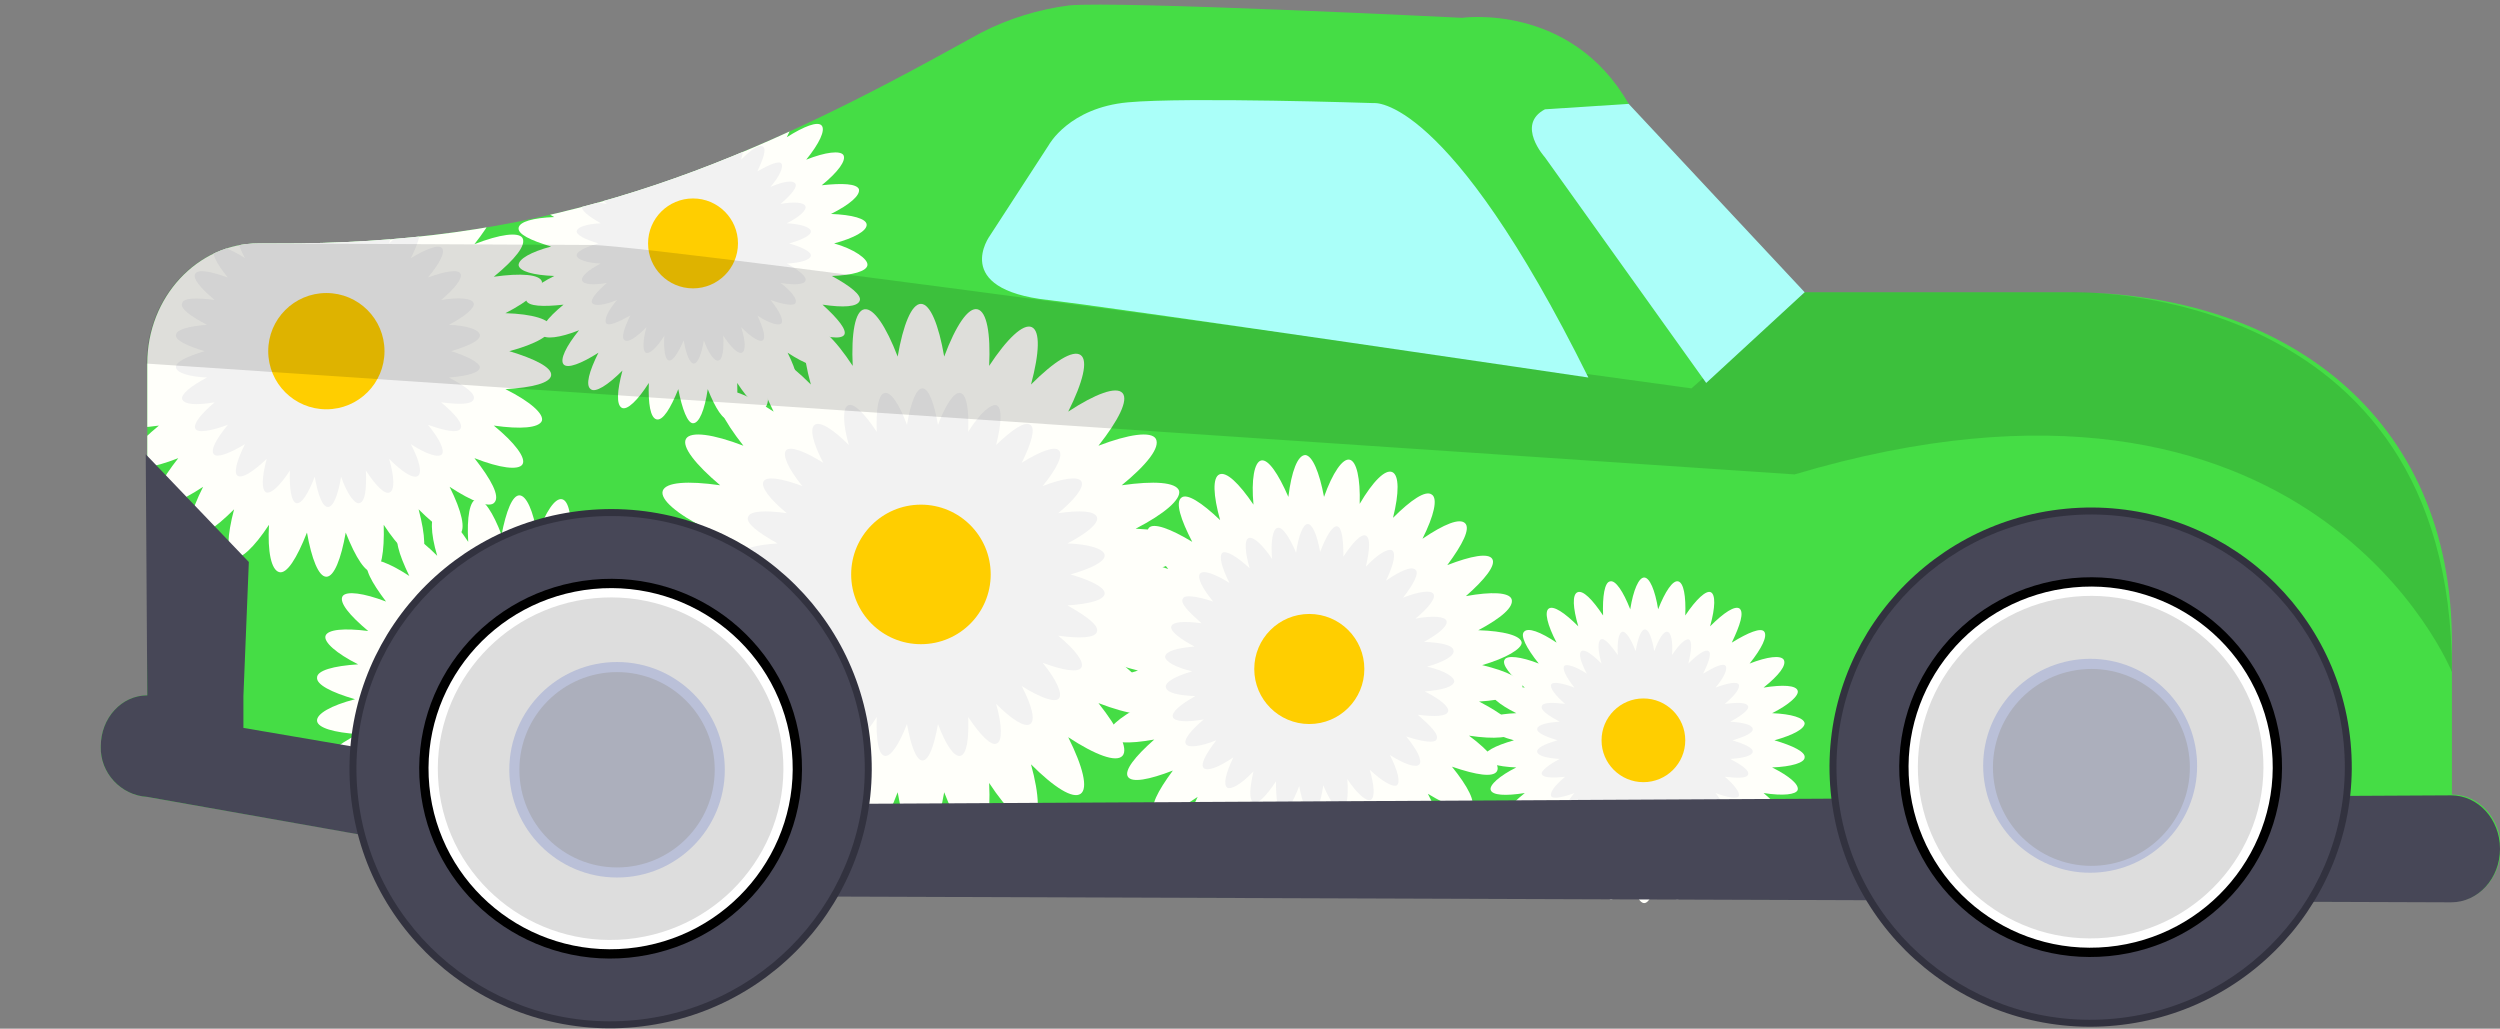 <?xml version="1.0" encoding="utf-8"?>
<!-- Generator: Adobe Illustrator 25.4.0, SVG Export Plug-In . SVG Version: 6.00 Build 0)  -->
<svg version="1.1" id="Layer_1" xmlns="http://www.w3.org/2000/svg" xmlns:xlink="http://www.w3.org/1999/xlink" x="0px" y="0px"
	 viewBox="0 0 322.5 132.7" style="enable-background:new 0 0 322.5 132.7;" xml:space="preserve">
<rect x="0" y="0" width="322.5" height="132.7" fill="#808080" stroke="none"/>
<style type="text/css">
	.st0{fill:#45DD45;}
	.st1{clip-path:url(#SVGID_00000176745494330904165270000016718302367268638647_);}
	.st2{fill:#FFFFFA;}
	.st3{fill:#F2F2F2;}
	.st4{fill:#FFCE00;}
	.st5{clip-path:url(#SVGID_00000048482976417787774670000012054772886164720005_);}
	.st6{clip-path:url(#SVGID_00000093171714401872240980000004616613241007392144_);}
	.st7{clip-path:url(#SVGID_00000026161020907784502790000001336077561071107476_);}
	.st8{clip-path:url(#SVGID_00000080182900837808832390000014516669331300150955_);}
	.st9{fill:#474757;}
	.st10{opacity:0.13;}
	.st11{fill:#32323F;}
	.st12{fill:#FFFFFF;}
	.st13{fill:#DDDDDD;}
	.st14{fill:#BAC0D8;}
	.st15{fill:#ACAFBC;}
	.st16{clip-path:url(#SVGID_00000137819266560101478430000010084076323703528638_);}
	.st17{fill:#AAFFF9;}
	.st18{clip-path:url(#SVGID_00000037668302430450186110000007304342443685016221_);}
	.st19{fill:#ABFEF9;}
</style>
<g id="Layer_2_00000104677501208473528040000017177914661483840695_">
	<g id="SkullCar_Free">
		<g id="Basic_DarkRed">
			<g id="premium-water">
				<path class="st0" d="M232.2,37.7h34.9c27.3,0.1,49.3,15.7,49.2,45.4v19.4c3.5,0,6.3,3.1,6.3,6.9s-2.8,6.9-6.3,6.9l-225-0.8
					L19,102.8c-3.4-0.2-6.1-3.1-6-6.5c0-3.7,2.7-6.6,6-6.6V46.9c0-8.6,6.5-15.5,14.3-15.5h2.2c32.9,0.2,56.1-8.1,84.9-23.8l6.2-3.4
					c3.5-1.8,7.4-3,11.3-3.5c6.4-0.6,50.7,1.6,50.7,1.6s14-2,21.5,11.1s22.7,25,22.7,25"/>
				<g>
					<g>
						<defs>
							<path id="SVGID_1_" d="M232.2,37.7h34.9c27.3,0.1,49.3,15.7,49.2,45.4v19.4c3.5,0,6.3,3.1,6.3,6.9s-2.8,6.9-6.3,6.9l-225-0.8
								L19,102.8c-3.4-0.2-6.1-3.1-6-6.5c0-3.7,2.7-6.6,6-6.6V46.9c0-8.6,6.5-15.5,14.3-15.5h2.2c32.9,0.2,56.1-8.1,84.9-23.8
								l6.2-3.4c3.5-1.8,7.4-3,11.3-3.5c6.4-0.6,50.7,1.6,50.7,1.6s14-2,21.5,11.1s22.7,25,22.7,25"/>
						</defs>
						<clipPath id="SVGID_00000157267766581679362270000012991439120803314312_">
							<use xlink:href="#SVGID_1_"  style="overflow:visible;"/>
						</clipPath>
						<g style="clip-path:url(#SVGID_00000157267766581679362270000012991439120803314312_);">
							<path class="st2" d="M147.1,74.1c4.1-1.1,6.6-2.5,6.5-3.7s-2.9-2-7.1-2.2c3.7-1.9,5.9-3.8,5.6-4.9c-0.4-1.1-3.2-1.3-7.4-0.7
								c3.3-2.7,5-4.9,4.4-6c-0.6-1-3.5-0.6-7.4,0.9c2.6-3.3,3.9-5.9,3.1-6.8c-0.8-0.9-3.5,0.1-7,2.4c1.9-3.8,2.6-6.6,1.6-7.3
								s-3.4,0.8-6.4,3.8c1.1-4.1,1.2-6.9,0.1-7.4c-1.1-0.5-3.2,1.5-5.5,5c0.2-4.2-0.3-7-1.5-7.3s-2.8,2.1-4.3,6.1
								c-0.7-4.1-1.8-6.8-3-6.8s-2.3,2.7-3,6.8c-1.5-3.9-3.1-6.3-4.3-6.1s-1.7,3.1-1.5,7.3c-2.3-3.5-4.4-5.5-5.5-5s-1,3.4,0.1,7.4
								c-3-3-5.4-4.5-6.4-3.8s-0.3,3.5,1.6,7.3c-3.5-2.3-6.2-3.3-7-2.4c-0.8,0.9,0.5,3.5,3.1,6.8c-3.9-1.5-6.8-1.9-7.4-0.9
								s1.2,3.3,4.4,6c-4.2-0.6-7-0.4-7.4,0.7c-0.4,1.1,1.8,3,5.6,4.9c-4.2,0.2-7,1-7.1,2.2s2.4,2.5,6.5,3.7
								c-4.1,1.1-6.6,2.5-6.5,3.7s2.9,2,7.1,2.2c-3.7,1.9-5.9,3.8-5.6,4.9c0.4,1.1,3.2,1.3,7.4,0.7c-3.3,2.7-5,4.9-4.4,6
								c0.6,1,3.5,0.6,7.4-0.9c-2.6,3.3-3.9,5.9-3.1,6.8s3.5-0.1,7-2.4c-1.9,3.8-2.6,6.6-1.6,7.3s3.4-0.8,6.4-3.8
								c-1.1,4.1-1.2,6.9-0.1,7.4s3.2-1.5,5.5-5c-0.2,4.2,0.3,7,1.5,7.3s2.8-2.1,4.3-6.1c0.7,4.1,1.8,6.8,3,6.8s2.3-2.7,3-6.8
								c1.5,3.9,3.1,6.3,4.3,6.1s1.7-3.1,1.5-7.3c2.3,3.5,4.4,5.5,5.5,5s1-3.4-0.1-7.4c3,3,5.4,4.5,6.4,3.8s0.3-3.5-1.6-7.3
								c3.5,2.3,6.2,3.3,7,2.4s-0.5-3.5-3.1-6.8c3.9,1.5,6.8,1.9,7.4,0.9c0.6-1-1.2-3.3-4.4-6c4.2,0.6,7,0.4,7.4-0.7s-1.8-3-5.6-4.9
								c4.2-0.2,7-1,7.1-2.2S151.1,75.2,147.1,74.1z"/>
							<path class="st3" d="M138.1,74.1c2.8-0.8,4.5-1.7,4.4-2.5s-2-1.4-4.8-1.5c2.5-1.3,4.1-2.6,3.8-3.4s-2.2-0.9-5-0.5
								c2.2-1.8,3.4-3.4,3-4.1c-0.4-0.7-2.4-0.4-5,0.6c1.8-2.2,2.7-4,2.1-4.6c-0.5-0.6-2.4,0.1-4.8,1.6c1.3-2.6,1.8-4.5,1.1-4.9
								c-0.7-0.5-2.3,0.6-4.4,2.6c0.7-2.8,0.8-4.7,0.1-5.1c-0.7-0.3-2.2,1-3.7,3.4c0.1-2.9-0.2-4.8-1-5s-1.9,1.5-2.9,4.1
								c-0.5-2.8-1.2-4.7-2-4.7s-1.5,1.8-2,4.7c-1-2.7-2.1-4.3-2.9-4.1s-1.1,2.1-1,5c-1.6-2.4-3-3.8-3.7-3.4
								c-0.7,0.3-0.7,2.3,0.1,5.1c-2-2-3.7-3.1-4.4-2.6s-0.2,2.4,1.1,4.9c-2.4-1.5-4.3-2.2-4.8-1.6c-0.5,0.6,0.3,2.4,2.1,4.6
								c-2.7-1-4.6-1.3-5-0.6s0.8,2.3,3,4.1c-2.8-0.4-4.8-0.3-5,0.5c-0.3,0.8,1.3,2,3.8,3.4c-2.9,0.2-4.7,0.7-4.8,1.5
								c-0.1,0.8,1.7,1.7,4.4,2.5c-2.8,0.8-4.5,1.7-4.4,2.5s2,1.4,4.8,1.5c-2.5,1.3-4.1,2.6-3.8,3.4c0.3,0.8,2.2,0.9,5,0.5
								c-2.2,1.8-3.4,3.4-3,4.1s2.4,0.4,5-0.6c-1.8,2.2-2.7,4-2.1,4.6c0.5,0.6,2.4-0.1,4.8-1.6c-1.3,2.6-1.8,4.5-1.1,4.9
								s2.3-0.6,4.4-2.6c-0.7,2.8-0.8,4.7-0.1,5.1c0.7,0.3,2.2-1,3.7-3.4c-0.1,2.9,0.2,4.8,1,5s1.9-1.5,2.9-4.1
								c0.5,2.8,1.2,4.7,2,4.7s1.5-1.8,2-4.7c1,2.7,2.1,4.3,2.9,4.1c0.8-0.2,1.1-2.1,1-5c1.6,2.4,3,3.8,3.7,3.4
								c0.7-0.3,0.7-2.3-0.1-5.1c2,2,3.7,3.1,4.4,2.6s0.2-2.4-1.1-4.9c2.4,1.5,4.3,2.2,4.8,1.6s-0.3-2.4-2.1-4.6
								c2.7,1,4.6,1.3,5,0.6c0.4-0.7-0.8-2.3-3-4.1c2.8,0.4,4.8,0.3,5-0.5c0.3-0.8-1.3-2-3.8-3.4c2.9-0.2,4.7-0.7,4.8-1.5
								C142.6,75.8,140.8,74.9,138.1,74.1z"/>
							<circle class="st4" cx="118.8" cy="74.1" r="9"/>
						</g>
					</g>
					<g>
						<defs>
							<path id="SVGID_00000032647195408191530320000011838542790890786212_" d="M232.2,37.7h34.9c27.3,0.1,49.3,15.7,49.2,45.4
								v19.4c3.5,0,6.3,3.1,6.3,6.9s-2.8,6.9-6.3,6.9l-225-0.8L19,102.8c-3.4-0.2-6.1-3.1-6-6.5c0-3.7,2.7-6.6,6-6.6V46.9
								c0-8.6,6.5-15.5,14.3-15.5h2.2c32.9,0.2,56.1-8.1,84.9-23.8l6.2-3.4c3.5-1.8,7.4-3,11.3-3.5c6.4-0.6,50.7,1.6,50.7,1.6
								s14-2,21.5,11.1s22.7,25,22.7,25"/>
						</defs>
						<clipPath id="SVGID_00000156584421252254652760000002913455559751752113_">
							<use xlink:href="#SVGID_00000032647195408191530320000011838542790890786212_"  style="overflow:visible;"/>
						</clipPath>
						<g style="clip-path:url(#SVGID_00000156584421252254652760000002913455559751752113_);">
							<path class="st2" d="M65.7,45.3c3.4-0.9,5.5-2.1,5.4-3.1s-2.4-1.7-5.9-1.8c3.1-1.6,4.9-3.2,4.7-4.1c-0.3-0.9-2.7-1.1-6.2-0.6
								c2.8-2.3,4.2-4.1,3.7-5c-0.5-0.8-2.9-0.5-6.2,0.8c2.2-2.8,3.3-4.9,2.6-5.7c-0.7-0.8-2.9,0.1-5.8,2c1.6-3.2,2.2-5.5,1.3-6.1
								s-2.8,0.7-5.3,3.2c0.9-3.4,1-5.8,0.1-6.2c-0.9-0.4-2.7,1.3-4.6,4.2c0.2-3.5-0.3-5.8-1.3-6.1c-1-0.3-2.3,1.8-3.6,5.1
								c-0.6-3.4-1.5-5.7-2.5-5.7s-1.9,2.3-2.5,5.7c-1.3-3.3-2.6-5.3-3.6-5.1s-1.4,2.6-1.3,6.1c-1.9-2.9-3.7-4.6-4.6-4.2
								s-0.8,2.8,0.1,6.2c-2.5-2.5-4.5-3.8-5.3-3.2s-0.3,2.9,1.3,6.1c-2.9-1.9-5.2-2.8-5.8-2c-0.7,0.8,0.4,2.9,2.6,5.7
								c-3.3-1.3-5.7-1.6-6.2-0.8s1,2.8,3.7,5c-3.5-0.5-5.8-0.3-6.2,0.6c-0.3,0.9,1.5,2.5,4.7,4.1c-3.5,0.2-5.8,0.8-5.9,1.8
								c-0.1,1,2,2.1,5.4,3.1c-3.4,0.9-5.5,2.1-5.4,3.1s2.4,1.7,5.9,1.8c-3.1,1.6-4.9,3.2-4.7,4.1c0.3,0.9,2.7,1.1,6.2,0.6
								c-2.8,2.3-4.2,4.1-3.7,5c0.5,0.8,2.9,0.5,6.2-0.8c-2.2,2.8-3.3,4.9-2.6,5.7c0.7,0.8,2.9-0.1,5.8-2c-1.6,3.2-2.2,5.5-1.3,6.1
								c0.8,0.6,2.8-0.7,5.3-3.2c-0.9,3.4-1,5.8-0.1,6.2c0.9,0.4,2.7-1.3,4.6-4.2c-0.2,3.5,0.3,5.8,1.3,6.1s2.3-1.8,3.6-5.1
								c0.6,3.4,1.5,5.7,2.5,5.7s1.9-2.3,2.5-5.7c1.3,3.3,2.6,5.3,3.6,5.1c1-0.2,1.4-2.6,1.3-6.1c1.9,2.9,3.7,4.6,4.6,4.2
								c0.9-0.4,0.8-2.8-0.1-6.2c2.5,2.5,4.5,3.8,5.3,3.2c0.8-0.6,0.3-2.9-1.3-6.1c2.9,1.9,5.2,2.8,5.8,2c0.7-0.8-0.4-2.9-2.6-5.7
								c3.3,1.3,5.7,1.6,6.2,0.8s-1-2.8-3.7-5c3.5,0.5,5.8,0.3,6.2-0.6c0.3-0.9-1.5-2.5-4.7-4.1c3.5-0.2,5.8-0.8,5.9-1.8
								C71.2,47.4,69,46.3,65.7,45.3z"/>
							<path class="st3" d="M58.2,45.3c2.3-0.7,3.8-1.4,3.7-2.1s-1.7-1.2-4-1.3c2.1-1.1,3.4-2.2,3.2-2.8s-1.8-0.8-4.2-0.4
								c1.8-1.5,2.8-2.8,2.5-3.4s-2-0.3-4.2,0.5c1.5-1.8,2.3-3.3,1.8-3.8c-0.4-0.5-2,0.1-4,1.3c1.1-2.2,1.5-3.8,0.9-4.1
								c-0.6-0.4-1.9,0.5-3.7,2.2c0.6-2.3,0.7-3.9,0.1-4.3c-0.6-0.3-1.8,0.8-3.1,2.8c0.1-2.4-0.2-4-0.8-4.2S44.8,27,44,29.1
								c-0.4-2.3-1-3.9-1.7-3.9s-1.3,1.5-1.7,3.9c-0.8-2.3-1.8-3.6-2.4-3.4c-0.7,0.2-0.9,1.8-0.8,4.2c-1.3-2-2.5-3.2-3.1-2.8
								c-0.6,0.3-0.6,1.9,0.1,4.3c-1.7-1.7-3.1-2.6-3.7-2.2s-0.2,2,0.9,4.1c-2-1.3-3.6-1.8-4-1.3s0.3,2,1.8,3.8
								c-2.3-0.8-3.8-1.1-4.2-0.5s0.7,1.9,2.5,3.4c-2.3-0.3-4-0.3-4.2,0.4c-0.3,0.7,1.1,1.7,3.2,2.8c-2.4,0.2-3.9,0.6-4,1.3
								s1.4,1.4,3.7,2.1c-2.3,0.7-3.8,1.4-3.7,2.1c0.1,0.7,1.7,1.2,4,1.3c-2.1,1.1-3.4,2.2-3.2,2.8c0.3,0.7,1.8,0.8,4.2,0.4
								c-1.8,1.5-2.8,2.8-2.5,3.4c0.3,0.6,2,0.3,4.2-0.5c-1.5,1.8-2.3,3.3-1.8,3.8c0.4,0.5,2-0.1,4-1.3c-1.1,2.2-1.5,3.8-0.9,4.1
								s1.9-0.5,3.7-2.2c-0.6,2.3-0.7,3.9-0.1,4.3c0.6,0.3,1.8-0.8,3.1-2.8c-0.1,2.4,0.2,4,0.8,4.2c0.7,0.2,1.6-1.3,2.4-3.4
								c0.4,2.3,1,3.9,1.7,3.9s1.3-1.5,1.7-3.9c0.8,2.3,1.8,3.6,2.4,3.4c0.7-0.2,0.9-1.8,0.8-4.2c1.3,2,2.5,3.2,3.1,2.8
								c0.6-0.3,0.6-1.9-0.1-4.3c1.7,1.7,3.1,2.6,3.7,2.2s0.2-2-0.9-4.1c2,1.3,3.6,1.8,4,1.3s-0.3-2-1.8-3.8
								c2.3,0.8,3.8,1.1,4.2,0.5s-0.7-1.9-2.5-3.4c2.3,0.3,4,0.3,4.2-0.4c0.3-0.7-1.1-1.7-3.2-2.8c2.4-0.2,3.9-0.6,4-1.3
								C61.9,46.8,60.4,46,58.2,45.3z"/>
							<circle class="st4" cx="42.1" cy="45.3" r="7.5"/>
						</g>
					</g>
					<g>
						<defs>
							<path id="SVGID_00000122717823862581997950000015721969136622502563_" d="M232.2,37.7h34.9c27.3,0.1,49.3,15.7,49.2,45.4
								v19.4c3.5,0,6.3,3.1,6.3,6.9s-2.8,6.9-6.3,6.9l-225-0.8L19,102.8c-3.4-0.2-6.1-3.1-6-6.5c0-3.7,2.7-6.6,6-6.6V46.9
								c0-8.6,6.5-15.5,14.3-15.5h2.2c32.9,0.2,56.1-8.1,84.9-23.8l6.2-3.4c3.5-1.8,7.4-3,11.3-3.5c6.4-0.6,50.7,1.6,50.7,1.6
								s14-2,21.5,11.1s22.7,25,22.7,25"/>
						</defs>
						<clipPath id="SVGID_00000089561616841510082640000002716487400017765760_">
							<use xlink:href="#SVGID_00000122717823862581997950000015721969136622502563_"  style="overflow:visible;"/>
						</clipPath>
						<g style="clip-path:url(#SVGID_00000089561616841510082640000002716487400017765760_);">
							<path class="st2" d="M88.3,90.1c3.1-0.8,5-1.9,4.9-2.8s-2.2-1.5-5.3-1.7c2.8-1.4,4.4-2.9,4.2-3.7c-0.3-0.8-2.4-1-5.6-0.5
								c2.5-2,3.8-3.7,3.3-4.5s-2.6-0.5-5.6,0.7c2-2.5,2.9-4.4,2.3-5.1s-2.6,0.1-5.3,1.8c1.4-2.9,2-5,1.2-5.5s-2.6,0.6-4.8,2.9
								c0.8-3.1,0.9-5.2,0.1-5.6s-2.4,1.1-4.1,3.8c0.2-3.2-0.2-5.3-1.1-5.5S70.4,66,69.3,69c-0.5-3.1-1.4-5.1-2.3-5.1
								s-1.7,2-2.3,5.1c-1.1-2.9-2.3-4.7-3.2-4.6s-1.3,2.3-1.1,5.5c-1.7-2.6-3.3-4.1-4.1-3.8c-0.8,0.4-0.8,2.6,0.1,5.6
								c-2.3-2.3-4.1-3.4-4.8-2.9c-0.8,0.5-0.2,2.6,1.2,5.5c-2.6-1.7-4.7-2.5-5.3-1.8s0.4,2.6,2.3,5.1c-2.9-1.1-5.1-1.4-5.6-0.7
								c-0.5,0.8,0.9,2.5,3.3,4.5C44.4,81,42.3,81.2,42,82s1.4,2.3,4.2,3.7c-3.2,0.2-5.3,0.8-5.3,1.7c-0.1,0.9,1.8,1.9,4.9,2.8
								c-3.1,0.8-5,1.9-4.9,2.8s2.2,1.5,5.3,1.7c-2.8,1.4-4.4,2.9-4.2,3.7c0.3,0.8,2.4,1,5.6,0.5c-2.5,2-3.8,3.7-3.3,4.5
								s2.6,0.5,5.6-0.7c-2,2.5-2.9,4.4-2.3,5.1c0.6,0.7,2.6-0.1,5.3-1.8c-1.4,2.9-2,5-1.2,5.5s2.6-0.6,4.8-2.9
								c-0.8,3.1-0.9,5.2-0.1,5.6c0.8,0.4,2.4-1.1,4.1-3.8c-0.2,3.2,0.2,5.3,1.1,5.5c0.9,0.2,2.1-1.6,3.2-4.6
								c0.5,3.1,1.4,5.1,2.3,5.1s1.7-2,2.3-5.1c1.1,2.9,2.3,4.7,3.2,4.6c0.9-0.2,1.3-2.3,1.1-5.5c1.7,2.6,3.3,4.1,4.1,3.8
								c0.8-0.4,0.8-2.6-0.1-5.6c2.3,2.3,4.1,3.4,4.8,2.9c0.8-0.5,0.2-2.6-1.2-5.5c2.6,1.7,4.7,2.5,5.3,1.8s-0.4-2.6-2.3-5.1
								c2.9,1.1,5.1,1.4,5.6,0.7c0.5-0.8-0.9-2.5-3.3-4.5c3.2,0.5,5.3,0.3,5.6-0.5c0.3-0.8-1.4-2.3-4.2-3.7c3.2-0.2,5.3-0.8,5.3-1.7
								C93.2,92,91.3,91,88.3,90.1z"/>
							<path class="st3" d="M81.5,90.1c2.1-0.6,3.4-1.3,3.3-1.9s-1.5-1.1-3.6-1.1c1.9-1,3.1-2,2.9-2.6s-1.7-0.7-3.8-0.4
								c1.7-1.4,2.6-2.6,2.3-3.1c-0.3-0.5-1.8-0.3-3.8,0.5c1.4-1.7,2-3,1.6-3.5s-1.8,0.1-3.6,1.2c1-2,1.4-3.4,0.8-3.7
								c-0.5-0.4-1.7,0.5-3.3,2c0.5-2.1,0.6-3.5,0.1-3.8c-0.5-0.2-1.7,0.8-2.8,2.6c0.1-2.2-0.2-3.6-0.8-3.8s-1.4,1.1-2.2,3.1
								c-0.4-2.1-0.9-3.5-1.5-3.5s-1.1,1.4-1.5,3.5c-0.8-2-1.6-3.2-2.2-3.1s-0.8,1.6-0.8,3.8c-1.2-1.8-2.3-2.9-2.8-2.6
								c-0.5,0.2-0.5,1.7,0.1,3.8c-1.5-1.5-2.8-2.3-3.3-2c-0.5,0.4-0.2,1.8,0.8,3.7c-1.8-1.1-3.2-1.7-3.6-1.2s0.2,1.8,1.6,3.5
								c-2-0.8-3.5-1-3.8-0.5s0.6,1.7,2.3,3.1c-2.1-0.3-3.6-0.2-3.8,0.4s1,1.5,2.9,2.6c-2.2,0.2-3.5,0.5-3.6,1.1s1.3,1.3,3.3,1.9
								c-2.1,0.6-3.4,1.3-3.3,1.9c0.1,0.6,1.5,1.1,3.6,1.1c-1.9,1-3.1,2-2.9,2.6c0.2,0.6,1.7,0.7,3.8,0.4c-1.7,1.4-2.6,2.6-2.3,3.1
								s1.8,0.3,3.8-0.5c-1.4,1.7-2,3-1.6,3.5s1.8-0.1,3.6-1.2c-1,2-1.4,3.4-0.8,3.7c0.5,0.3,1.7-0.5,3.3-2
								c-0.5,2.1-0.6,3.5-0.1,3.8c0.5,0.2,1.7-0.8,2.8-2.6c-0.1,2.2,0.2,3.6,0.8,3.8s1.4-1.1,2.2-3.1c0.4,2.1,0.9,3.5,1.5,3.5
								s1.1-1.4,1.5-3.5c0.8,2,1.6,3.2,2.2,3.1c0.6-0.2,0.8-1.6,0.8-3.8c1.2,1.8,2.3,2.9,2.8,2.6c0.5-0.2,0.5-1.7-0.1-3.8
								c1.5,1.5,2.8,2.3,3.3,2c0.5-0.4,0.2-1.8-0.8-3.7c1.8,1.1,3.2,1.7,3.6,1.2s-0.2-1.8-1.6-3.5c2,0.8,3.5,1,3.8,0.5
								s-0.6-1.7-2.3-3.1c2.1,0.3,3.6,0.2,3.8-0.4c0.2-0.6-1-1.5-2.9-2.6c2.2-0.2,3.5-0.5,3.6-1.1S83.5,90.7,81.5,90.1z"/>
							<circle class="st4" cx="67" cy="90.1" r="6.8"/>
						</g>
					</g>
					<g>
						<defs>
							<path id="SVGID_00000047759456067316853950000008074763449201989527_" d="M232.2,37.7h34.9c27.3,0.1,49.3,15.7,49.2,45.4
								v19.4c3.5,0,6.3,3.1,6.3,6.9s-2.8,6.9-6.3,6.9l-225-0.8L19,102.8c-3.4-0.2-6.1-3.1-6-6.5c0-3.7,2.7-6.6,6-6.6V46.9
								c0-8.6,6.5-15.5,14.3-15.5h2.2c32.9,0.2,56.1-8.1,84.9-23.8l6.2-3.4c3.5-1.8,7.4-3,11.3-3.5c6.4-0.6,50.7,1.6,50.7,1.6
								s14-2,21.5,11.1s22.7,25,22.7,25"/>
						</defs>
						<clipPath id="SVGID_00000172417762748090195780000016501988266307206325_">
							<use xlink:href="#SVGID_00000047759456067316853950000008074763449201989527_"  style="overflow:visible;"/>
						</clipPath>
						<g style="clip-path:url(#SVGID_00000172417762748090195780000016501988266307206325_);">
							<path class="st2" d="M107.6,31.4c2.6-0.7,4.2-1.6,4.2-2.4s-1.9-1.3-4.6-1.4c2.4-1.2,3.8-2.4,3.6-3.2
								c-0.3-0.7-2.1-0.8-4.8-0.5c2.1-1.7,3.2-3.2,2.8-3.9c-0.4-0.6-2.3-0.4-4.8,0.6c1.7-2.1,2.5-3.8,2-4.4s-2.3,0.1-4.5,1.5
								c1.2-2.4,1.7-4.2,1-4.7c-0.6-0.5-2.2,0.5-4.1,2.4c0.7-2.6,0.8-4.4,0.1-4.8c-0.7-0.3-2.1,1-3.5,3.2c0.1-2.7-0.2-4.5-1-4.7
								s-1.8,1.4-2.8,3.9c-0.3-2.3-1.1-4-1.8-4c-0.8,0-1.5,1.7-1.9,4.4c-1-2.5-2-4.1-2.8-3.9s-1.1,2-1,4.7c-1.5-2.3-2.8-3.5-3.5-3.2
								s-0.6,2.2,0.1,4.8c-1.9-1.9-3.5-2.9-4.1-2.4s-0.2,2.3,1,4.7c-2.3-1.5-4-2.1-4.5-1.5s0.3,2.3,2,4.4c-2.5-1-4.4-1.2-4.8-0.6
								s0.8,2.1,2.8,3.9c-2.7-0.4-4.5-0.3-4.8,0.5c-0.3,0.7,1.2,1.9,3.6,3.2c-2.7,0.1-4.5,0.6-4.6,1.4s1.5,1.6,4.2,2.4
								c-2.6,0.7-4.2,1.6-4.2,2.4c0.1,0.8,1.9,1.3,4.6,1.4c-2.4,1.2-3.8,2.4-3.6,3.2c0.3,0.7,2.1,0.8,4.8,0.5
								c-2.1,1.7-3.2,3.2-2.8,3.9c0.4,0.6,2.3,0.4,4.8-0.6c-1.7,2.1-2.5,3.8-2,4.4c0.5,0.6,2.3-0.1,4.5-1.5c-1.2,2.4-1.7,4.2-1,4.7
								c0.6,0.5,2.2-0.5,4.1-2.4c-0.7,2.6-0.8,4.4-0.1,4.8s2.1-1,3.5-3.2c-0.1,2.7,0.2,4.5,1,4.7s1.8-1.4,2.8-3.9
								c0.5,2.6,1.2,4.4,1.9,4.4c0.8,0,1.5-1.7,1.9-4.4c1,2.5,2,4.1,2.8,3.9c0.8-0.1,1.1-2,1-4.7c1.5,2.3,2.8,3.5,3.5,3.2
								s0.6-2.2-0.1-4.8c1.9,1.9,3.5,2.9,4.1,2.4s0.2-2.3-1-4.7c2.3,1.5,4,2.1,4.5,1.5s-0.3-2.3-2-4.4c2.5,1,4.4,1.2,4.8,0.6
								c0.4-0.6-0.8-2.1-2.8-3.9c2.7,0.4,4.5,0.3,4.8-0.5c0.3-0.7-1.2-1.9-3.6-3.2c2.7-0.1,4.5-0.6,4.6-1.4S110.1,32.1,107.6,31.4z"
								/>
							<path class="st3" d="M101.8,31.4c1.8-0.5,2.9-1.1,2.8-1.6s-1.3-0.9-3.1-1c1.6-0.8,2.6-1.7,2.4-2.2s-1.4-0.6-3.2-0.3
								c1.4-1.2,2.2-2.2,1.9-2.6c-0.3-0.5-1.5-0.3-3.2,0.4c1.2-1.4,1.7-2.6,1.4-3c-0.3-0.4-1.5,0.1-3.1,1c0.8-1.7,1.2-2.9,0.7-3.2
								c-0.5-0.3-1.5,0.4-2.8,1.7c0.5-1.8,0.5-3,0.1-3.3c-0.5-0.2-1.4,0.6-2.4,2.2c0.1-1.9-0.1-3.1-0.6-3.2s-1.2,1-1.9,2.6
								c-0.3-1.8-0.8-3-1.3-3s-1,1.2-1.3,3c-0.6-1.7-1.4-2.8-1.9-2.6c-0.5,0.1-0.7,1.4-0.6,3.2c-1-1.5-1.9-2.4-2.4-2.2
								c-0.5,0.2-0.5,1.5,0.1,3.3c-1.3-1.3-2.4-2-2.8-1.7c-0.5,0.3-0.1,1.5,0.7,3.2c-1.5-1-2.8-1.4-3.1-1c-0.3,0.4,0.2,1.5,1.4,3
								c-1.7-0.6-3-0.8-3.2-0.4c-0.3,0.5,0.5,1.5,1.9,2.6c-1.8-0.3-3.1-0.2-3.2,0.3c-0.2,0.5,0.8,1.3,2.4,2.2c-1.9,0.1-3,0.5-3.1,1
								s1.1,1.1,2.8,1.6c-1.8,0.5-2.9,1.1-2.8,1.6s1.3,0.9,3.1,1c-1.6,0.8-2.6,1.7-2.4,2.2s1.4,0.6,3.2,0.3
								c-1.4,1.2-2.2,2.2-1.9,2.6s1.5,0.3,3.2-0.4c-1.2,1.4-1.7,2.6-1.4,3c0.3,0.4,1.5-0.1,3.1-1c-0.8,1.7-1.2,2.9-0.7,3.2
								s1.5-0.4,2.8-1.7c-0.5,1.8-0.5,3-0.1,3.3c0.5,0.2,1.4-0.6,2.4-2.2c-0.1,1.9,0.1,3.1,0.6,3.2c0.5,0.1,1.2-1,1.9-2.6
								c0.3,1.8,0.8,3,1.3,3s1-1.2,1.3-3c0.6,1.7,1.4,2.8,1.9,2.6c0.5-0.1,0.7-1.4,0.6-3.2c1,1.5,1.9,2.4,2.4,2.2s0.5-1.5-0.1-3.3
								c1.3,1.3,2.4,2,2.8,1.7s0.1-1.5-0.7-3.2c1.5,1,2.8,1.4,3.1,1c0.3-0.4-0.2-1.5-1.4-3c1.7,0.6,3,0.8,3.2,0.4
								c0.3-0.5-0.5-1.5-1.9-2.6c1.8,0.3,3.1,0.2,3.2-0.3c0.2-0.5-0.8-1.3-2.4-2.2c1.9-0.1,3-0.5,3.1-1
								C104.7,32.5,103.5,31.9,101.8,31.4z"/>
							<circle class="st4" cx="89.4" cy="31.4" r="5.8"/>
						</g>
					</g>
					<g>
						<defs>
							<path id="SVGID_00000080201978922573333240000006227228684884869567_" d="M232.2,37.7h34.9c27.3,0.1,49.3,15.7,49.2,45.4
								v19.4c3.5,0,6.3,3.1,6.3,6.9s-2.8,6.9-6.3,6.9l-225-0.8L19,102.8c-3.4-0.2-6.1-3.1-6-6.5c0-3.7,2.7-6.6,6-6.6V46.9
								c0-8.6,6.5-15.5,14.3-15.5h2.2c32.9,0.2,56.1-8.1,84.9-23.8l6.2-3.4c3.5-1.8,7.4-3,11.3-3.5c6.4-0.6,50.7,1.6,50.7,1.6
								s14-2,21.5,11.1s22.7,25,22.7,25"/>
						</defs>
						<clipPath id="SVGID_00000097484195212935211020000018237936153652732567_">
							<use xlink:href="#SVGID_00000080201978922573333240000006227228684884869567_"  style="overflow:visible;"/>
						</clipPath>
						<g style="clip-path:url(#SVGID_00000097484195212935211020000018237936153652732567_);">
							<path class="st2" d="M190.8,90.5c3.3-0.2,5.5-0.9,5.6-1.9s-1.9-2-5.2-2.8c3.1-0.9,5.1-2.1,5.1-2.9c-0.1-0.9-2.3-1.5-5.6-1.6
								c3-1.6,4.6-3,4.3-4c-0.3-0.9-2.6-1-5.9-0.4c2.5-2.2,3.9-4,3.4-4.8s-2.7-0.4-5.8,0.8c2-2.7,3-4.7,2.3-5.4
								c-0.7-0.7-2.7,0.1-5.5,2c1.5-3,2-5.2,1.2-5.7c-0.8-0.6-2.7,0.7-5,3c0.8-3.2,0.8-5.5-0.1-5.9c-0.9-0.4-2.5,1.2-4.2,4.1
								c0.1-3.3-0.4-5.5-1.3-5.7c-0.9-0.2-2.2,1.7-3.3,4.8c-0.6-3.2-1.5-5.3-2.4-5.4c-1,0-1.8,2.1-2.2,5.4c-1.3-3-2.6-4.9-3.5-4.7
								s-1.3,2.5-1,5.7c-1.9-2.8-3.5-4.3-4.4-3.9c-0.9,0.4-0.8,2.7,0.1,5.9c-2.4-2.3-4.3-3.5-5-2.9c-0.8,0.6-0.1,2.8,1.4,5.7
								c-2.8-1.7-5-2.5-5.6-1.8s0.4,2.7,2.5,5.3c-3.2-1.1-5.3-1.4-5.8-0.6s0.9,2.6,3.6,4.6c-3.3-0.5-5.6-0.3-5.8,0.6
								c-0.3,0.9,1.5,2.3,4.5,3.8c-3.3,0.2-5.5,0.9-5.6,1.9c-0.1,0.9,1.9,2,5.2,2.8c-3.1,0.9-5.1,2.1-5.1,2.9
								c0.1,0.9,2.3,1.5,5.6,1.6c-3,1.6-4.6,3-4.3,4c0.3,0.9,2.6,1,5.9,0.4c-2.5,2.2-3.9,4-3.4,4.8s2.7,0.4,5.8-0.8
								c-2,2.7-3,4.7-2.3,5.4c0.7,0.7,2.7-0.1,5.5-2c-1.5,3-2,5.2-1.2,5.7c0.8,0.6,2.7-0.7,5-3c-0.8,3.2-0.8,5.5,0.1,5.9
								c0.9,0.4,2.5-1.2,4.2-4.1c-0.1,3.3,0.4,5.5,1.3,5.7c0.9,0.2,2.2-1.7,3.3-4.8c0.6,3.2,1.5,5.3,2.4,5.4c1,0,1.8-2.1,2.2-5.4
								c1.3,3,2.6,4.9,3.5,4.7s1.3-2.5,1-5.7c1.9,2.8,3.5,4.3,4.4,3.9s0.8-2.7-0.1-5.9c2.4,2.3,4.3,3.5,5,2.9s0.1-2.8-1.4-5.7
								c2.8,1.7,5,2.5,5.6,1.8s-0.4-2.7-2.5-5.3c3.2,1.1,5.3,1.4,5.8,0.6s-0.9-2.6-3.6-4.6c3.3,0.5,5.6,0.3,5.8-0.6
								C195.5,93.4,193.7,92,190.8,90.5z"/>
							<path class="st3" d="M183.8,89.2c2.3-0.2,3.7-0.6,3.8-1.3c0-0.6-1.3-1.4-3.5-1.9c2.1-0.6,3.6-1.4,3.4-2.1
								c-0.1-0.7-1.6-1-3.8-1.1c2-1.1,3.1-2.1,2.9-2.7c-0.2-0.6-1.8-0.7-4-0.3c1.7-1.4,2.7-2.7,2.3-3.2c-0.3-0.5-1.9-0.3-3.9,0.5
								c1.4-1.8,2.1-3.2,1.6-3.6c-0.5-0.5-1.9,0.1-3.8,1.4c1-2.1,1.3-3.5,0.8-3.9c-0.5-0.3-1.8,0.4-3.4,2.1c0.5-2.2,0.6-3.7,0-4
								s-1.7,0.9-2.9,2.7c0-2.2-0.2-3.8-0.8-3.9s-1.4,1.2-2.2,3.3c-0.4-2.2-1-3.6-1.6-3.6s-1.2,1.5-1.5,3.7
								c-0.9-2.1-1.8-3.4-2.4-3.2c-0.6,0.1-0.9,1.7-0.7,4c-1.2-1.8-2.4-2.9-3-2.7s-0.5,1.8,0.1,3.9c-1.6-1.5-3-2.3-3.5-2
								c-0.5,0.4-0.1,1.9,0.9,3.9c-1.9-1.2-3.4-1.7-3.8-1.2c-0.4,0.5,0.3,1.9,1.7,3.6c-2.1-0.7-3.7-0.9-3.9-0.4
								c-0.4,0.6,0.7,1.7,2.4,3.2c-2.3-0.3-3.7-0.2-3.9,0.4s1.1,1.6,3,2.6c-2.3,0.2-3.7,0.6-3.8,1.3c0,0.6,1.3,1.4,3.5,1.9
								c-2.1,0.6-3.6,1.4-3.4,2.1s1.6,1,3.8,1.1c-2,1.1-3.1,2.1-2.9,2.7s1.8,0.7,4,0.3c-1.7,1.4-2.7,2.7-2.3,3.2
								c0.3,0.5,1.9,0.3,3.9-0.5c-1.4,1.8-2.1,3.2-1.6,3.6s1.9-0.1,3.8-1.4c-1,2.1-1.3,3.5-0.8,3.9c0.5,0.3,1.8-0.4,3.4-2.1
								c-0.5,2.2-0.6,3.7,0,4s1.7-0.9,2.9-2.7c0,2.2,0.2,3.8,0.8,3.9s1.4-1.2,2.2-3.3c0.4,2.2,1,3.6,1.6,3.6s1.2-1.5,1.5-3.7
								c0.9,2.1,1.8,3.4,2.4,3.2c0.6-0.1,0.9-1.7,0.7-4c1.2,1.8,2.4,2.9,3,2.7c0.6-0.3,0.5-1.8-0.1-3.9c1.6,1.5,3,2.3,3.5,2
								c0.5-0.4,0.1-1.9-0.9-3.9c1.9,1.2,3.4,1.7,3.8,1.2c0.4-0.5-0.3-1.9-1.7-3.6c2.1,0.7,3.7,0.9,3.9,0.4c0.4-0.6-0.7-1.7-2.4-3.2
								c2.3,0.3,3.7,0.2,3.9-0.4S185.8,90.2,183.8,89.2z"/>
							<circle class="st4" cx="168.9" cy="86.3" r="7.1"/>
						</g>
					</g>
				</g>
				<g>
					<path class="st2" d="M228.9,95.5c2.5-0.7,3.9-1.5,3.9-2.2c-0.1-0.7-1.7-1.2-4.2-1.3c2.2-1.1,3.5-2.3,3.3-2.9
						c-0.2-0.7-1.9-0.8-4.4-0.4c2-1.6,3-2.9,2.6-3.6c-0.4-0.6-2.1-0.4-4.4,0.5c1.6-2,2.3-3.5,1.9-4.1s-2.1,0.1-4.2,1.4
						c1.1-2.3,1.6-3.9,1-4.4c-0.6-0.4-2,0.5-3.8,2.3c0.7-2.5,0.7-4.1,0.1-4.4s-1.9,0.9-3.3,3c0.1-2.5-0.2-4.2-0.9-4.4
						c-0.7-0.2-1.7,1.3-2.6,3.6c-0.4-2.5-1.1-4.1-1.8-4.1s-1.4,1.6-1.8,4.1c-0.9-2.3-1.9-3.8-2.6-3.6c-0.7,0.1-1,1.9-0.9,4.4
						c-1.4-2.1-2.6-3.3-3.3-3s-0.6,2,0.1,4.4c-1.8-1.8-3.2-2.7-3.8-2.3c-0.6,0.4-0.2,2.1,1,4.4c-2.1-1.4-3.7-2-4.2-1.4
						c-0.5,0.5,0.3,2.1,1.9,4.1c-2.3-0.9-4.1-1.1-4.4-0.5c-0.4,0.6,0.7,2,2.6,3.6c-2.5-0.4-4.2-0.2-4.4,0.4
						c-0.2,0.7,1.1,1.8,3.3,2.9c-2.5,0.1-4.2,0.6-4.2,1.3c-0.1,0.7,1.4,1.5,3.9,2.2c-2.5,0.7-3.9,1.5-3.9,2.2
						c0.1,0.7,1.7,1.2,4.2,1.3c-2.2,1.1-3.5,2.3-3.3,2.9c0.2,0.7,1.9,0.8,4.4,0.4c-2,1.6-3,2.9-2.6,3.6c0.4,0.6,2.1,0.4,4.4-0.5
						c-1.6,2-2.3,3.5-1.9,4.1c0.5,0.5,2.1-0.1,4.2-1.4c-1.1,2.3-1.6,3.9-1,4.4c0.6,0.4,2-0.5,3.8-2.3c-0.7,2.5-0.7,4.1-0.1,4.4
						c0.7,0.3,1.9-0.9,3.3-3c-0.1,2.5,0.2,4.2,0.9,4.4c0.7,0.2,1.7-1.3,2.6-3.6c0.4,2.5,1.1,4.1,1.8,4.1s1.4-1.6,1.8-4.1
						c0.9,2.3,1.9,3.8,2.6,3.6c0.7-0.1,1-1.9,0.9-4.4c1.4,2.1,2.6,3.3,3.3,3s0.6-2-0.1-4.4c1.8,1.8,3.2,2.7,3.8,2.3
						c0.6-0.4,0.2-2.1-1-4.4c2.1,1.4,3.7,2,4.2,1.4c0.5-0.5-0.3-2.1-1.9-4.1c2.3,0.9,4.1,1.1,4.4,0.5c0.4-0.6-0.7-2-2.6-3.6
						c2.5,0.4,4.2,0.2,4.4-0.4c0.2-0.7-1.1-1.8-3.3-2.9c2.5-0.1,4.2-0.6,4.2-1.3C232.9,97,231.3,96.2,228.9,95.5z"/>
					<path class="st3" d="M223.5,95.5c1.7-0.5,2.7-1,2.6-1.5c-0.1-0.5-1.2-0.8-2.9-0.9c1.5-0.8,2.5-1.6,2.3-2
						c-0.2-0.5-1.3-0.5-3-0.3c1.3-1.1,2-2,1.8-2.5c-0.2-0.4-1.4-0.2-3,0.4c1.1-1.3,1.6-2.4,1.3-2.8s-1.4,0.1-2.9,1
						c0.8-1.6,1.1-2.7,0.7-2.9c-0.4-0.3-1.4,0.4-2.6,1.6c0.4-1.7,0.5-2.8,0.1-3.1c-0.4-0.2-1.3,0.6-2.2,2c0.1-1.7-0.1-2.9-0.6-3
						s-1.1,0.9-1.7,2.5c-0.3-1.7-0.7-2.8-1.2-2.8s-0.9,1.1-1.2,2.8c-0.6-1.6-1.3-2.6-1.7-2.5c-0.5,0.1-0.7,1.3-0.6,3
						c-1-1.4-1.8-2.3-2.2-2c-0.4,0.2-0.4,1.4,0.1,3.1c-1.2-1.2-2.2-1.9-2.6-1.6c-0.4,0.3-0.1,1.4,0.7,2.9c-1.4-0.9-2.6-1.3-2.9-1
						c-0.3,0.4,0.2,1.4,1.3,2.8c-1.6-0.6-2.8-0.8-3-0.4s0.5,1.4,1.8,2.5c-1.7-0.2-2.9-0.2-3,0.3c-0.2,0.5,0.8,1.2,2.3,2
						c-1.7,0.1-2.8,0.4-2.9,0.9c-0.1,0.5,1,1,2.6,1.5c-1.7,0.5-2.7,1-2.6,1.5c0.1,0.5,1.2,0.8,2.9,0.9c-1.5,0.8-2.5,1.6-2.3,2
						s1.3,0.5,3,0.3c-1.3,1.1-2,2-1.8,2.5c0.2,0.4,1.4,0.2,3-0.4c-1.1,1.3-1.6,2.4-1.3,2.8s1.4-0.1,2.9-1c-0.8,1.6-1.1,2.7-0.7,2.9
						c0.4,0.2,1.4-0.4,2.6-1.6c-0.4,1.7-0.5,2.8-0.1,3.1c0.4,0.2,1.3-0.6,2.2-2c-0.1,1.7,0.1,2.9,0.6,3s1.1-0.9,1.7-2.5
						c0.3,1.7,0.7,2.8,1.2,2.8s0.9-1.1,1.2-2.8c0.6,1.6,1.3,2.6,1.7,2.5c0.5-0.1,0.7-1.3,0.6-3c1,1.4,1.8,2.3,2.2,2
						c0.4-0.2,0.4-1.4-0.1-3.1c1.2,1.2,2.2,1.9,2.6,1.6c0.4-0.3,0.1-1.4-0.7-2.9c1.4,0.9,2.6,1.3,2.9,1c0.3-0.4-0.2-1.4-1.3-2.8
						c1.6,0.6,2.8,0.8,3,0.4s-0.5-1.4-1.8-2.5c1.7,0.2,2.9,0.2,3-0.3c0.2-0.5-0.8-1.2-2.3-2c1.7-0.1,2.8-0.4,2.9-0.9
						S225.1,96,223.5,95.5z"/>
					<circle class="st4" cx="212" cy="95.5" r="5.4"/>
				</g>
				<path class="st9" d="M316.2,102.6c3.5,0,6.3,3.1,6.3,6.9s-2.8,6.9-6.3,6.9l-225-0.8L19,102.8c-3.4-0.2-6.1-3.1-6-6.5
					c0-3.7,2.7-6.6,6-6.6l-0.2-31.1l13.3,13.9l-0.7,17.3v4.1l58,9.9L316.2,102.6z"/>
				<g class="st10">
					<path d="M316.3,86.7c0,0-18.2-45.3-84.8-25.5L18.9,46.9c0-8.6,6.5-15.5,14.3-15.5l43.2,0.2c8.9,0.1,141.8,18.5,141.8,18.5
						l14-12.4h34.9C267.1,37.7,316.3,36.1,316.3,86.7z"/>
				</g>
				
					<ellipse transform="matrix(0.995 -9.580734e-02 9.580734e-02 0.995 -8.244 26.304)" class="st11" cx="269.8" cy="99" rx="33.7" ry="33.5"/>
				
					<ellipse transform="matrix(0.995 -9.588201e-02 9.588201e-02 0.995 -8.249 26.325)" class="st9" cx="269.8" cy="99" rx="32.8" ry="32.6"/>
				
					<ellipse transform="matrix(0.995 -9.580738e-02 9.580738e-02 0.995 -8.244 26.304)" cx="269.8" cy="99" rx="24.7" ry="24.5"/>
				
					<ellipse transform="matrix(0.995 -9.584467e-02 9.584467e-02 0.995 -8.247 26.315)" class="st12" cx="269.8" cy="99" rx="23.5" ry="23.3"/>
				
					<ellipse transform="matrix(0.995 -9.588195e-02 9.588195e-02 0.995 -8.249 26.325)" class="st13" cx="269.8" cy="99" rx="22.3" ry="22.1"/>
				
					<ellipse transform="matrix(0.52 -0.854 0.854 0.52 44.873 277.767)" class="st14" cx="269.8" cy="98.9" rx="13.8" ry="13.8"/>
				
					<ellipse transform="matrix(0.995 -9.951444e-02 9.951444e-02 0.995 -8.512 27.34)" class="st15" cx="269.8" cy="99" rx="12.7" ry="12.7"/>
				<g>
					<g>
						<g>
							<g>
								<defs>
									<path id="SVGID_00000009589369504630719350000002338545440013215392_" d="M204.9,48.7c-18.2-36.7-27.7-35.4-27.7-35.4
										s-24.1-0.8-31.7-0.1s-10.2,5.5-10.2,5.5l-7.6,11.7c0,0-5.1,6.9,7.5,8.3C145.4,39.9,204.9,48.7,204.9,48.7z"/>
								</defs>
								<clipPath id="SVGID_00000044858052086809082750000006665982356019959682_">
									<use xlink:href="#SVGID_00000009589369504630719350000002338545440013215392_"  style="overflow:visible;"/>
								</clipPath>
								<g style="clip-path:url(#SVGID_00000044858052086809082750000006665982356019959682_);">
									<path class="st17" d="M203.8,12h-81.2v36.7h82.3V12H203.8z"/>
								</g>
							</g>
						</g>
					</g>
				</g>
				<g>
					<g>
						<g>
							<g>
								<defs>
									<path id="SVGID_00000157269647623426169750000016311316363386583456_" d="M210.1,13.4l22.7,24.3l-12.7,11.7l-20.8-29.1
										c0,0-3.8-4.2,0-6.2L210.1,13.4z"/>
								</defs>
								<clipPath id="SVGID_00000132080239299033534710000010363635718259792281_">
									<use xlink:href="#SVGID_00000157269647623426169750000016311316363386583456_"  style="overflow:visible;"/>
								</clipPath>
								<g style="clip-path:url(#SVGID_00000132080239299033534710000010363635718259792281_);">
									<path class="st19" d="M232,13.4h-36.5v36h37.3v-36L232,13.4z"/>
								</g>
							</g>
						</g>
					</g>
				</g>
			</g>
			
				<ellipse transform="matrix(0.995 -9.585401e-02 9.585401e-02 0.995 -9.146 8.01)" class="st11" cx="78.8" cy="99.2" rx="33.7" ry="33.5"/>
			
				<ellipse transform="matrix(0.995 -9.583534e-02 9.583534e-02 0.995 -9.144 8.008)" class="st9" cx="78.8" cy="99.2" rx="32.8" ry="32.6"/>
			
				<ellipse transform="matrix(0.995 -9.585399e-02 9.585399e-02 0.995 -9.146 8.01)" cx="78.8" cy="99.2" rx="24.7" ry="24.5"/>
			
				<ellipse transform="matrix(0.995 -9.584467e-02 9.584467e-02 0.995 -9.145 8.009)" class="st12" cx="78.8" cy="99.2" rx="23.5" ry="23.3"/>
			
				<ellipse transform="matrix(0.995 -9.583536e-02 9.583536e-02 0.995 -9.144 8.008)" class="st13" cx="78.8" cy="99.2" rx="22.3" ry="22.1"/>
			<ellipse class="st14" cx="79.6" cy="99.3" rx="13.9" ry="13.9"/>
			<ellipse class="st15" cx="79.6" cy="99.3" rx="12.6" ry="12.6"/>
		</g>
	</g>
</g>
</svg>
